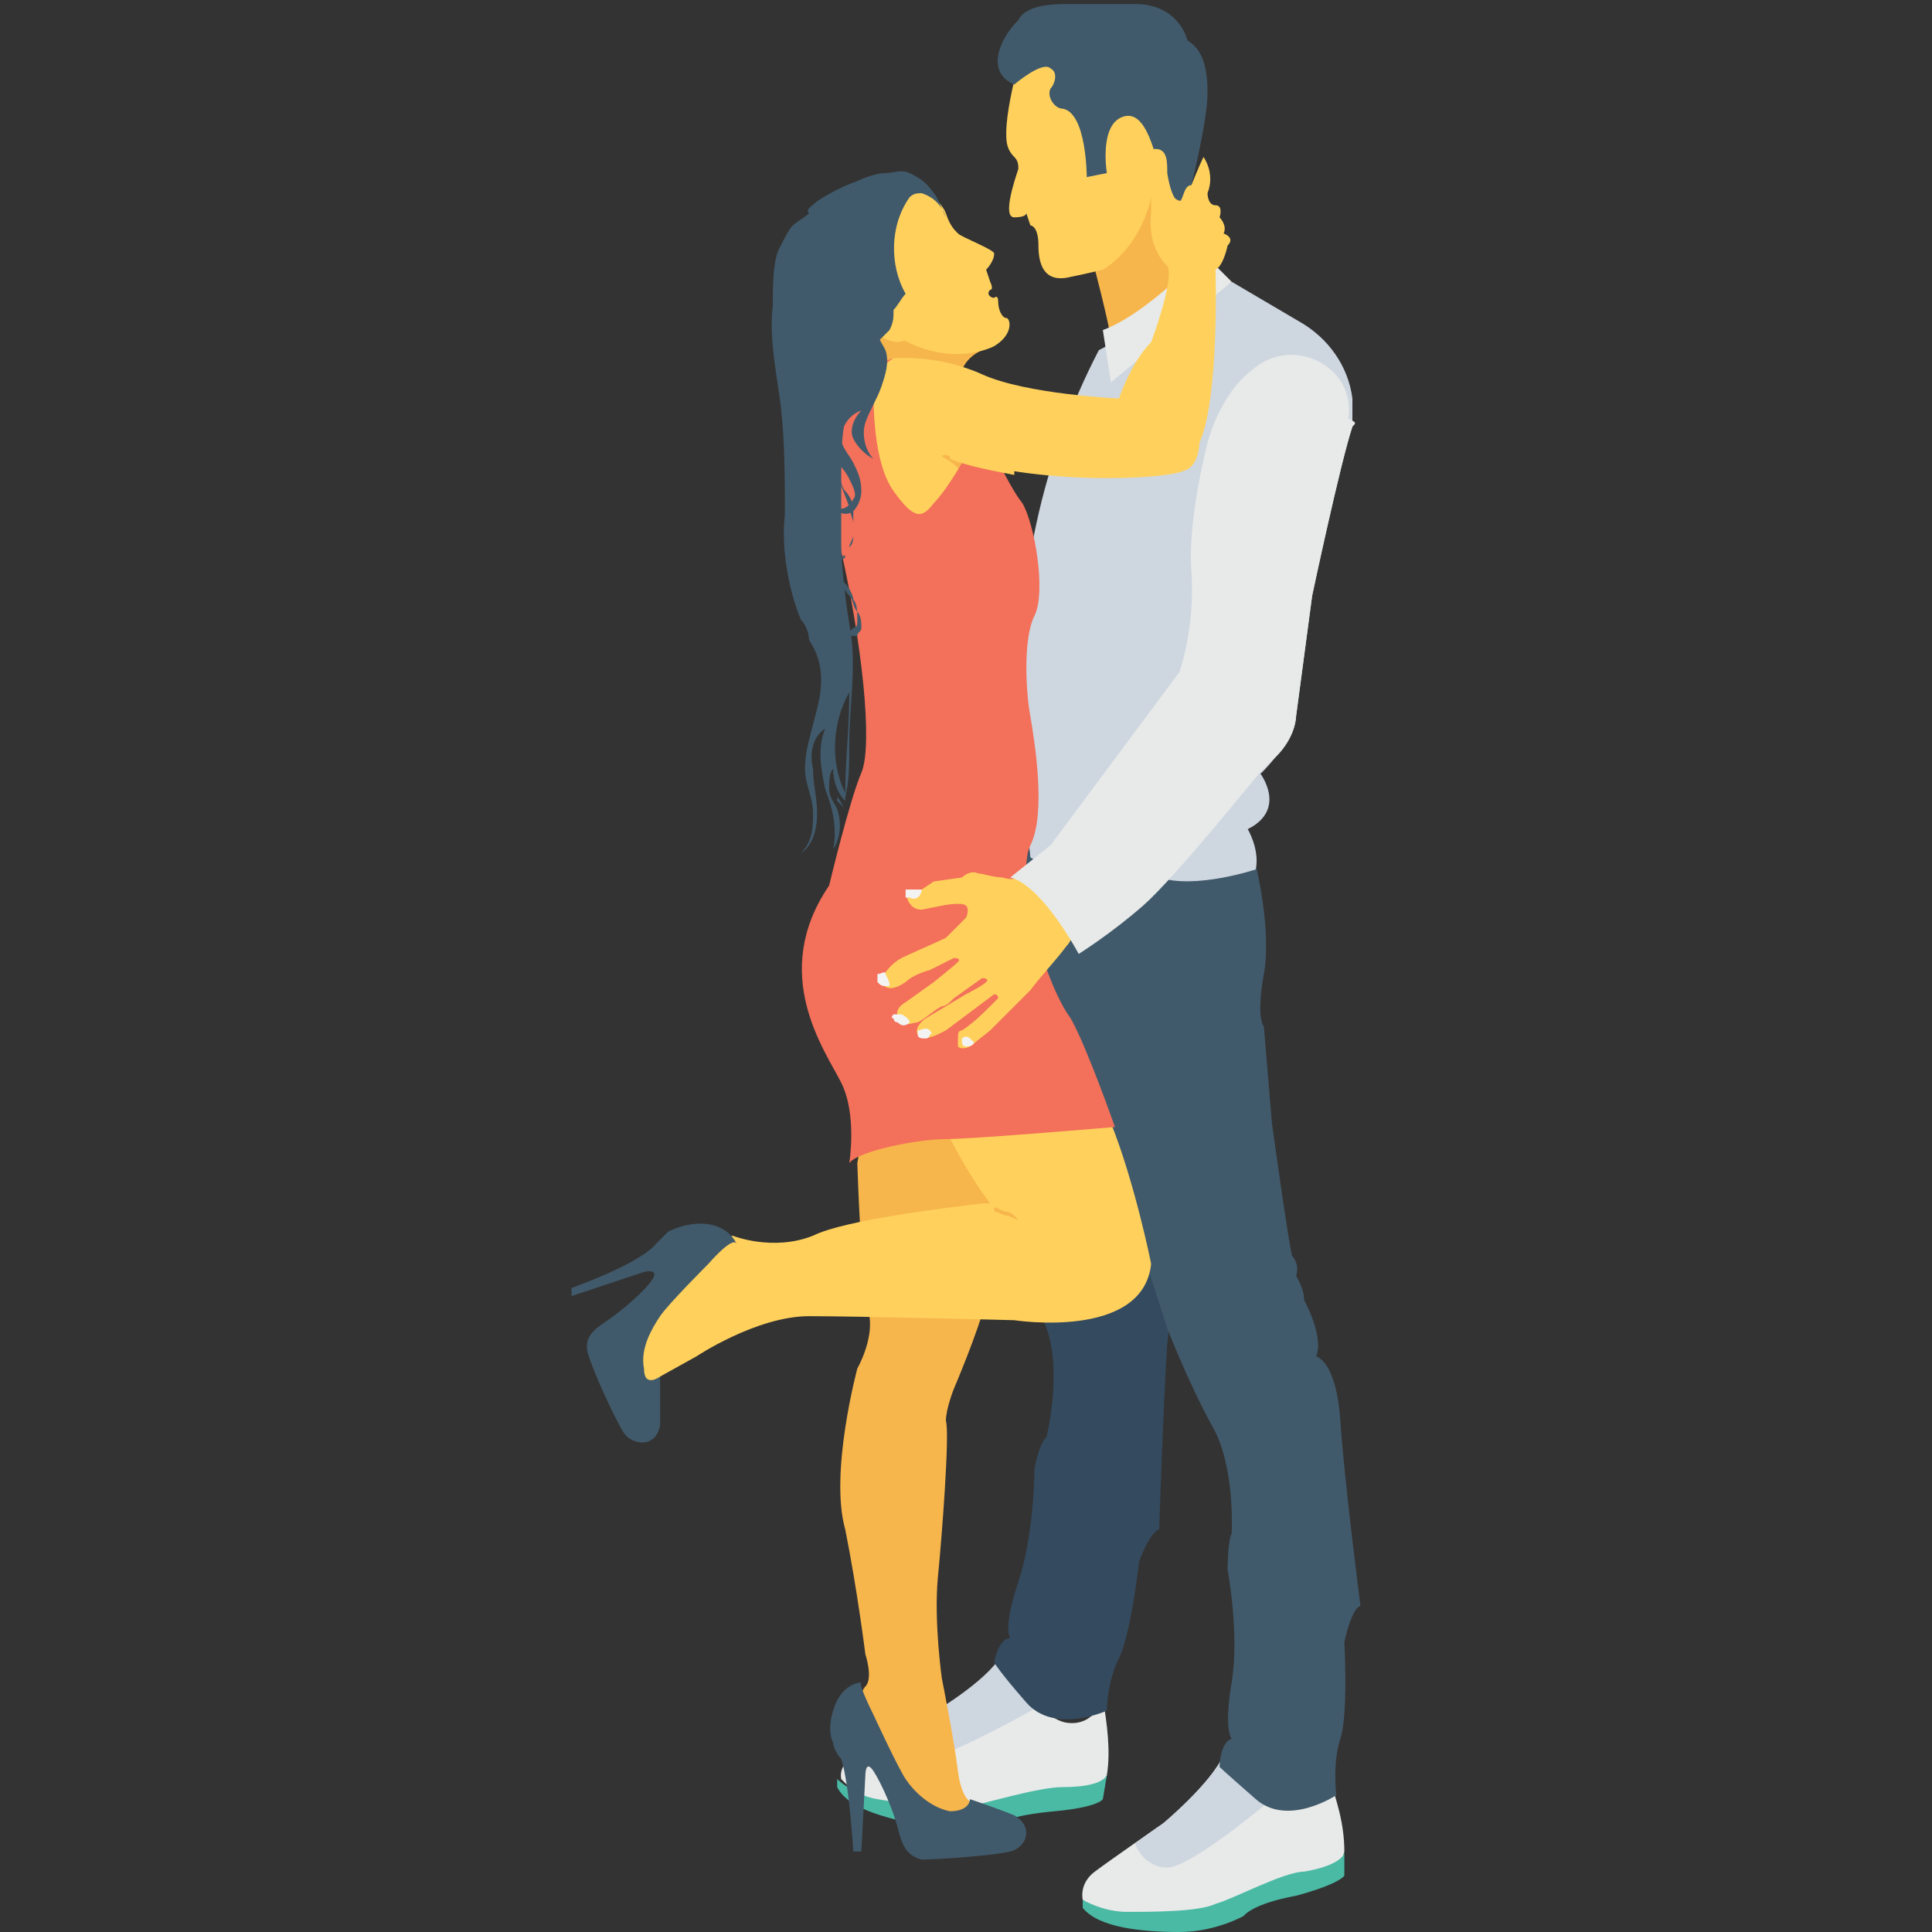 <?xml version="1.0" encoding="utf-8"?>
<!-- Generator: Adobe Illustrator 18.0.0, SVG Export Plug-In . SVG Version: 6.00 Build 0)  -->
<!DOCTYPE svg PUBLIC "-//W3C//DTD SVG 1.1//EN" "http://www.w3.org/Graphics/SVG/1.1/DTD/svg11.dtd">
<svg version="1.1" id="Layer_1" xmlns="http://www.w3.org/2000/svg" xmlns:xlink="http://www.w3.org/1999/xlink" x="0px" y="0px"
	 viewBox="0 0 48 48" enable-background="new 0 0 48 48" xml:space="preserve">
<rect x="0" y="0" width="48" height="48" fill="#333333" stroke="none"/>
<g>
	<g>
		<g>
			<g>
				<g>
					<path fill="#E8EAE9" d="M21.3,44.6l-0.4-0.4c0,0-0.1-0.4,0.4-0.6c0.5-0.2,1.8-0.9,1.8-0.9s1.4-0.8,1.8-1.5c0,0,0.9,1.5,1.6,1.6
						c0.7,0.1,0.9-0.6,0.9-0.6c0.1,0.6,0.2,1.3,0.1,1.9l-0.1,0.4c0,0-2.8,0.7-3.4,0.6C23.2,44.9,21.6,45,21.3,44.6z"/>
				</g>
				<g>
					<path fill="#4ABAA5" d="M20.8,44.2c0,0,0.4,0.4,1,0.5c0.6,0.1,1.8,0.3,2.2,0.2c0.5-0.1,1.8-0.5,2.4-0.5c0.6,0,1-0.1,1.1-0.3
						l-0.1,0.6c0,0-0.1,0.2-1.2,0.3c-1.1,0.1-1.4,0.3-1.4,0.3s-0.8,0.3-1.7,0.1c-0.9-0.2-2-0.4-2.3-1L20.8,44.2z"/>
				</g>
				<g>
					<path fill="#CED6E0" d="M25.8,42.4c-0.7,0.4-2.4,1.3-2.8,1.3c-0.4-0.1-0.6-0.4-0.7-0.7c0.4-0.2,0.8-0.4,0.8-0.4
						s1.4-0.8,1.8-1.5C24.9,41.2,25.3,41.9,25.8,42.4z"/>
				</g>
			</g>
			<g>
				<path fill="#344A5E" d="M29,19.3l0.2,0.2c0,0,0.1,1.7-0.2,2.7s-0.2,1.3-0.2,1.3l-0.2,2.4c0,0,0,2.9-0.1,3.3c0,0,0.2,0.2,0,0.5
					c0,0,0.2,0.4,0.1,0.6c0,0,0.3,0.9,0.1,1.4c0,0,0.5,0.2,0.3,1.7c-0.1,1.5-0.2,4.6-0.2,4.6s-0.2,0-0.5,0.8c0,0-0.2,1.8-0.5,2.4
					c-0.3,0.6-0.3,1.3-0.3,1.3s-1.3,0.6-2-0.2c-0.7-0.8-0.8-1-0.8-1s0.1-0.6,0.4-0.6c0,0-0.2-0.2,0.2-1.4c0.4-1.2,0.4-2.8,0.4-2.8
					s0.1-0.6,0.3-0.8c0,0,0.4-1.6,0-2.7c-0.4-1.1-0.7-2.6-0.7-2.6l-0.9-5.1l-1.8-5.6l1.4-2L29,19.3z"/>
			</g>
		</g>
		<g>
			<g>
				<g>
					<path fill="#E8EAE9" d="M27.4,47.6l-0.5-0.4c0,0-0.1-0.4,0.3-0.7c0.4-0.3,1.7-1.2,1.7-1.2s1.2-1,1.5-1.7c0,0,1.1,1.4,1.8,1.3
						c0.7,0,0.8-0.8,0.8-0.8c0.2,0.6,0.4,1.2,0.4,1.9l-0.1,0.4c0,0-2.6,1.1-3.3,1.1C29.4,47.6,27.7,47.9,27.4,47.6z"/>
				</g>
				<g>
					<path fill="#4ABAA5" d="M26.9,47.2c0,0,0.5,0.3,1.1,0.3c0.6,0,1.8,0,2.2-0.2c0.4-0.1,1.7-0.8,2.2-0.8c0.6-0.1,1-0.3,1-0.5v0.6
						c0,0-0.1,0.2-1.2,0.5c-1.1,0.2-1.3,0.5-1.3,0.5S30.2,48,29.3,48c-0.9,0-2-0.1-2.4-0.6V47.2z"/>
				</g>
				<g>
					<path fill="#CED6E0" d="M31.6,44.7c-0.6,0.5-2.1,1.7-2.6,1.7c-0.4,0-0.7-0.3-0.8-0.6c0.4-0.3,0.7-0.5,0.7-0.5s1.2-1,1.5-1.7
						C30.4,43.6,30.9,44.3,31.6,44.7z"/>
				</g>
			</g>
			<g>
				<path fill="#415A6B" d="M31,21.4l0.2,0.1c0,0,0.4,1.6,0.2,2.7s0,1.3,0,1.3l0.2,2.4c0,0,0.4,2.9,0.5,3.3c0,0,0.2,0.2,0.1,0.5
					c0,0,0.2,0.3,0.2,0.6c0,0,0.5,0.9,0.3,1.4c0,0,0.5,0.1,0.6,1.6c0.1,1.5,0.5,4.6,0.5,4.6s-0.2,0-0.4,0.9c0,0,0.1,1.8-0.1,2.4
					c-0.2,0.6-0.1,1.4-0.1,1.4s-1.2,0.8-2,0.1c-0.8-0.7-0.9-0.8-0.9-0.8s0-0.6,0.3-0.7c0,0-0.2-0.2,0-1.4c0.2-1.2-0.1-2.8-0.1-2.8
					s0-0.7,0.1-0.9c0,0,0.1-1.7-0.5-2.7c-0.6-1.1-1.1-2.4-1.1-2.4L27.4,28l-2.6-5.2l1.1-2.3L31,21.4z"/>
			</g>
		</g>
		<g>
			<path fill="#F7B64C" d="M21.9,7.6l-0.2,2.6h2.2c0,0-0.4-1.1,0.5-1.5l-0.6-1.2L21.9,7.6z"/>
		</g>
		<g>
			<g>
				<ellipse transform="matrix(0.785 0.619 -0.619 0.785 9.695 -11.953)" fill="#FFD15C" cx="22.1" cy="8" rx="0.6" ry="0.4"/>
			</g>
		</g>
		<g>
			<path fill="#FFD15C" d="M21.3,6.9c0,0,0.2-2.2,0.3-2.2c0.1,0,1.1-0.3,1.1-0.3s0.7,0.6,0.8,0.9s0.2,0.4,0.3,0.5
				c0.1,0.1,0.9,0.4,0.9,0.5c0,0.2-0.2,0.4-0.2,0.4L24.6,7c0,0,0.1,0.2,0,0.2c-0.1,0.1,0,0.2,0.1,0.2c0,0,0.1-0.1,0.1,0.1
				c0,0.2,0.1,0.4,0.2,0.4c0.1,0,0.2,0.4-0.3,0.7c0,0-1.1,0.6-2.5-0.3C21,7.3,21.3,6.9,21.3,6.9z"/>
		</g>
		<g>
			<path fill="#CED6E0" d="M27.3,8.7L27.3,8.7C28.6,8,30.5,7.1,30.6,7l1.7,1c0.7,0.4,1.2,1.1,1.3,1.9c0,0.2,0,0.5,0,0.7
				c-0.3,0.9-1,4.2-1,4.2l-0.4,3c0,0,0,0.5-0.5,1c-0.5,0.6-0.4,0.4-0.4,0.4s0.7,0.9-0.3,1.4c0,0,0.3,0.5,0.2,1c0,0-1.5,0.5-2.4,0.2
				c-0.9-0.3-2.1,0.2-2.1,0.2l-1.1-0.7c0,0-0.2-1.7-0.2-3.7C25.2,14.5,25.9,11.4,27.3,8.7z"/>
		</g>
		<g>
			<g>
				<path fill="#F7B64C" d="M27.1,6.3c0,0,0.4,1.5,0.5,2.1L30.1,7l-1-3l-1-1.8l-1.6,2.7L27.1,6.3z"/>
			</g>
			<g>
				<path fill="#E8EAE9" d="M30.6,7l-3,2.5l-0.2-1.3c1.1-0.4,2.5-1.9,2.5-1.9L30.6,7z"/>
			</g>
			<g>
				<g>
					<path fill="#FFD15C" d="M25.2,2c0,0-0.2,0.8-0.2,1.3c0,0.2,0,0.4,0.2,0.6c0.1,0.1,0.1,0.2,0.1,0.3c-0.1,0.3-0.4,1.2-0.1,1.2
						c0.3,0,0.3-0.1,0.3-0.1l0.1,0.3c0,0,0.2,0,0.2,0.5c0,0.4,0.1,0.9,0.7,0.8c0.5-0.1,0.9-0.2,0.9-0.2s1.3-0.7,1.3-2.7
						c0-2-0.4-2-0.4-2l-1.8-0.9C26.3,1.1,25.4,1.1,25.2,2z"/>
				</g>
				<g>
					<path fill="#415A6B" d="M25.2,2.1c0,0,0.7-0.6,0.9-0.4c0.2,0.1,0.1,0.4,0,0.5c-0.1,0.2,0.1,0.5,0.3,0.5c0,0,0,0,0,0
						C27,2.8,27,4.4,27,4.4l0.5-0.1c0,0-0.2-1.2,0.4-1.4c0.6-0.2,0.8,1,1,1.6S29.5,5,29.5,5s0.5-1.9,0.5-2.7c0-0.8-0.2-1.1-0.5-1.3
						c0,0-0.2-0.9-1.3-0.9c-0.5,0-0.8,0-1,0c-0.2,0-0.4,0-0.6,0c-0.4,0-1.1,0-1.3,0.4C24.8,1,24.5,1.8,25.2,2.1z"/>
				</g>
			</g>
			<g>
				
					<ellipse transform="matrix(0.997 -8.161639e-002 8.161639e-002 0.997 -0.231 2.315)" fill="#FFD15C" cx="28.2" cy="4" rx="0.4" ry="0.8"/>
			</g>
		</g>
		<g>
			<path fill="#F7B64C" d="M21.5,41.1c0,0,0.2,0.6,0,0.8c-0.2,0.2-0.1,0.8-0.1,0.8l1.6,2.4l1.3,0.4l-0.1-0.7c0,0-0.3,0-0.4-0.8
				c-0.1-0.8-0.4-2.3-0.4-2.3s-0.2-1.4-0.1-2.5c0.1-1,0.3-3.6,0.2-3.9c0-0.3,0.2-0.8,0.2-0.8s0.6-1.4,0.8-2.2
				c0.1-0.7,0.5-4.6,0.5-4.6l-3.5,0.1l-0.2,1.1c0,0,0.1,3.2,0.3,3.8c0.1,0.6-0.3,1.3-0.3,1.3s-0.7,2.6-0.3,4
				C21.3,39.5,21.5,41.1,21.5,41.1z"/>
		</g>
		<g>
			<path fill="#415A6B" d="M21.2,46l0.1,0l0.1,0l0.1-1.9c0,0,0-0.4,0.2-0.1c0.2,0.3,0.5,1,0.6,1.4s0.2,0.7,0.6,0.8
				c0.4,0,1.8-0.1,2.2-0.2c0.4-0.1,0.6-0.6,0.1-0.9c-0.5-0.2-1.1-0.4-1.1-0.4s0,0.3-0.5,0.3c-0.5-0.1-0.9-0.5-1.1-0.8
				c-0.2-0.3-0.8-1.6-0.8-1.6s-0.4-0.8-0.3-0.8c0,0-0.5,0-0.7,0.7c-0.1,0.3-0.1,0.6,0,0.8c0,0.1,0.1,0.3,0.2,0.4
				C21.1,44.3,21.2,46,21.2,46z"/>
		</g>
		<g>
			<path fill="#FFD15C" d="M28.6,31.4c-0.2,1.9-3.4,1.4-3.4,1.4s-3.8-0.1-5.1-0.1c-1.3,0-2.8,1-2.8,1l-0.9,0.5c0,0-0.1,0.7-0.5,0.3
				c-0.4-0.4-0.1-1.4-0.1-1.4l1.1-1.7l1.3-0.7c0,0,1,0.4,2,0c0.8-0.4,3.4-0.7,4.2-0.8c0.1,0,0.2,0,0.2,0v0c0,0,0,0,0,0c0,0,0,0,0,0
				c-0.9-1.2-1.5-2.7-1.5-2.7s4-0.7,4.5,0.7C28.2,29.4,28.6,31.4,28.6,31.4z"/>
		</g>
		<g>
			<path fill="#415A6B" d="M14.2,32v0.1l0,0.1l1.8-0.6c0,0,0.4-0.1,0.2,0.2c-0.2,0.3-0.8,0.8-1.1,1c-0.3,0.2-0.6,0.4-0.5,0.8
				c0.1,0.4,0.7,1.7,0.9,2c0.2,0.3,0.8,0.4,0.9-0.2c0-0.6,0-1.2,0-1.2S16,34.5,16,34c-0.1-0.5,0.2-1,0.4-1.3
				c0.2-0.3,1.2-1.3,1.2-1.3s0.6-0.7,0.7-0.5c0,0-0.2-0.5-0.9-0.5c-0.3,0-0.6,0.1-0.8,0.2c-0.1,0.1-0.2,0.2-0.3,0.3
				C15.9,31.4,14.2,32,14.2,32z"/>
		</g>
		<g>
			<g>
				<polygon fill="#F7B64C" points="23.4,13.3 22.7,10.8 24,10.8 24.7,12.6 				"/>
			</g>
			<g>
				<path fill="#FFD15C" d="M21.7,12.8c0,0-0.7-3.5,0.5-3.9c0,0,1.1-0.1,2.2,0.4c1.1,0.5,3.4,0.6,3.4,0.6s0.3-0.9,0.8-1.4
					c0,0,0.6-1.6,0.4-1.9c0,0-0.5-0.4-0.4-1.3c0,0,0-0.5,0-0.7c0-0.2-0.1-0.9,0.1-0.9c0.3,0,0.3,0.3,0.3,0.6c0,0,0.1,0.7,0.3,0.7
					c0.1,0,0.1-0.4,0.3-0.4c0,0,0.2-0.5,0.3-0.7c0,0,0.3,0.4,0.1,0.9c0,0,0,0.3,0.2,0.3c0.2,0,0.1,0.3,0.1,0.3s0.2,0.2,0.1,0.4
					c0,0,0.3,0.1,0.1,0.3c0,0-0.1,0.5-0.3,0.6c0,0,0.1,3.2-0.4,4.3c0,0,0,0.6-0.4,0.7c-0.4,0.2-3.6,0.4-5.9-0.4c0,0-0.2,0,0,0.1
					c0.9,0.5,0.6,1.7,0.6,1.7L21.7,12.8"/>
			</g>
			<g>
				<path fill="#F3705A" d="M22.2,8.9c0,0-0.4,0.2-0.5,0.7c0,0.5,0,1.9,0.5,2.6c0.5,0.7,0.7,0.7,1,0.3c0.3-0.3,0.7-1,0.7-1l0.5-0.9
					c0,0,0.6,1.4,1,1.9c0.3,0.5,0.6,2.2,0.3,2.8c-0.3,0.6-0.2,2-0.1,2.5c0.1,0.6,0.4,2.4,0,3.2c-0.4,0.9,0.4,3.5,1,4.3
					C27,26,27.7,28,27.7,28s-3.5,0.3-4.2,0.3s-2.2,0.3-2.4,0.6c0,0,0.2-1.2-0.2-2c-0.4-0.8-1.8-2.7-0.3-4.9c0,0,0.5-2.1,0.8-2.8
					c0.3-0.7,0-3.3-0.5-5.5C20.3,11.6,20.7,9.3,22.2,8.9z"/>
			</g>
			<g>
				<path fill="#FFD15C" d="M23.6,10.6v0.8c0.5,0.2,1.1,0.3,1.6,0.4v-1.2C25.2,9.6,23.6,9.6,23.6,10.6z"/>
			</g>
		</g>
		<g>
			<g>
				<g>
					<g>
						<path fill="#FFD15C" d="M25.8,21.5c-0.2,0.3-0.6,0.4-0.9,0.3c-0.2,0-0.5-0.1-0.6-0.1c-0.2-0.1-0.4,0.1-0.4,0.1l-0.7,0.1
							l-0.3,0.2l-0.4,0c0,0,0,0.5,0.4,0.5c0.5-0.1,0.5-0.1,0.5-0.1s0.5-0.1,0.6,0c0.1,0.1,0,0.3,0,0.3c-0.1,0.1-0.4,0.4-0.5,0.5
							c-0.2,0.1-0.9,0.4-1.1,0.5c-0.2,0.1-0.5,0.4-0.5,0.6c0.1,0.2,0.3,0.2,0.6,0c0.2-0.2,0.6-0.3,0.6-0.3l0.6-0.3
							c0,0,0.2,0,0.1,0.1c-0.1,0.1-0.6,0.5-0.6,0.5l-0.7,0.5c0,0-0.4,0.2-0.1,0.5c0.1,0.1,0.3,0,0.4,0c0.2-0.1,0.4-0.3,0.6-0.4l0,0
							c0.1,0,0.2-0.1,0.3-0.2l0.7-0.5c0,0,0.2,0,0.1,0.1c-0.1,0.1-0.5,0.3-0.5,0.3L23,25.3c0,0-0.3,0.2-0.2,0.4c0.1,0.2,0.5,0,0.5,0
							l0.2-0.1c0.4-0.3,0.8-0.6,1.2-0.9l0,0c0,0,0.1,0,0.1,0.1c0,0-0.1,0.1-0.2,0.2c-0.2,0.2-0.4,0.4-0.7,0.6l0,0
							c-0.1,0-0.1,0.1-0.1,0.2c0,0.1,0,0.1,0,0.2c0.1,0.1,0.3,0,0.3,0l0.5-0.4c0.1-0.1,0.2-0.2,0.3-0.3l0.1-0.1
							c0.2-0.2,0.4-0.4,0.6-0.6l0,0c0.3-0.4,0.6-0.7,0.9-1.1c0.1-0.1,0.1-0.2,0.2-0.2c0.3-0.2,0.5-0.4,0.5-0.4L25.8,21.5L25.8,21.5z
							"/>
					</g>
				</g>
				<g>
					<path fill="#E8EAE9" d="M33.6,10.6c-0.3,0.9-1,4.2-1,4.2l-0.4,3c0,0,0,0.5-0.5,1c-0.2,0.2-0.3,0.3-0.4,0.4l0,0c0,0,0,0,0,0
						c-0.1,0.1-2.1,2.6-2.9,3.3c-0.8,0.7-1.6,1.2-1.6,1.2s-0.9-1.7-1.7-1.9l1-0.8l3.2-4.3c0,0,0.4-1.1,0.3-2.5
						c-0.1-1.3,0.4-3.2,0.4-3.2s0.3-1.2,1.1-1.8c1-0.9,2.6-0.1,2.4,1.2C33.7,10.5,33.7,10.5,33.6,10.6z"/>
				</g>
				<g>
					<g>
						<path fill="#F3F3F3" d="M22.4,25.2c-0.1,0-0.1,0-0.2,0c0,0-0.1,0.1,0,0.1c0,0,0,0.1,0.1,0.1c0.1,0.1,0.2,0.1,0.3,0
							C22.6,25.4,22.6,25.3,22.4,25.2z"/>
					</g>
					<g>
						<path fill="#F3F3F3" d="M23.1,25.7c0,0,0,0.1-0.1,0.1c-0.1,0-0.2,0-0.2-0.1c0-0.1,0-0.1,0-0.1c0.1,0,0.2-0.1,0.3,0
							C23.1,25.6,23.2,25.7,23.1,25.7z"/>
					</g>
					<g>
						<path fill="#F3F3F3" d="M24.2,25.9c0,0,0,0.1-0.2,0.1c0,0-0.1,0-0.1-0.1c0,0,0-0.1,0-0.1c0,0,0.1-0.1,0.2,0
							C24.2,25.9,24.2,25.9,24.2,25.9z"/>
					</g>
					<g>
						<path fill="#F3F3F3" d="M22.1,24.5C22.1,24.6,22.1,24.6,22.1,24.5c-0.2,0-0.2,0-0.3-0.1c0-0.1,0-0.1,0-0.2
							c0.1,0,0.2-0.1,0.2,0C22.1,24.4,22.1,24.4,22.1,24.5C22.2,24.5,22.2,24.5,22.1,24.5z"/>
					</g>
					<g>
						<path fill="#F3F3F3" d="M22.9,22.1L22.9,22.1c0,0.1-0.1,0.3-0.3,0.2c0,0-0.1,0-0.1,0c0-0.1,0-0.2,0-0.2L22.9,22.1z"/>
					</g>
				</g>
			</g>
		</g>
		<g>
			<g>
				<path fill="#415A6B" d="M23.5,5.4c-0.1-0.3-0.3-0.5-0.6-0.6c-0.1,0-0.2,0-0.3,0.1c-0.5,0.7-0.5,1.7-0.1,2.4
					c-0.1,0.1-0.2,0.3-0.3,0.4v0c0,0.2,0,0.3-0.1,0.5c-0.1,0.1-0.2,0.2-0.3,0.3c-0.2,0.4-0.3,0.9-0.4,1.5c0-0.6,0.1-1.1,0.4-1.5
					c-0.4,0.6-0.7,1.2-0.8,1.9c-0.1,0.5-0.1,1-0.1,1.5l0,1.6c0,0.5,0.1,1.4,0.2,2c0.2,1,0,2,0,3c0,0.5,0,0.9-0.1,1.3
					c0,0,0-0.1,0-0.1c0-0.8,0.1-1.6,0.1-2.5c-0.4,0.7-0.5,1.7-0.1,2.5c0,0.1,0,0.1,0,0.2c-0.2-0.2-0.3-0.5-0.3-0.8
					c-0.1,0.1-0.1,0.3-0.1,0.5c0,0.2,0.1,0.3,0.2,0.5c0.1,0.3,0.1,0.7-0.1,1c0.1-0.5,0-1-0.2-1.5c-0.1-0.5-0.2-1,0-1.5
					c-0.3,0.2-0.4,0.6-0.3,1c0,0.4,0.1,0.7,0.1,1.1c0,0.4-0.1,0.8-0.4,1c0.3-0.3,0.3-0.7,0.3-1c0-0.4-0.2-0.7-0.2-1.1
					c0-0.4,0.1-0.7,0.2-1.1c0.1-0.4,0.2-0.7,0.2-1.1c0-0.4-0.1-0.7-0.3-1c0-0.2-0.1-0.4-0.2-0.5c-0.3-0.7-0.5-1.8-0.4-2.6
					c0-0.9,0-1.8-0.1-2.7c-0.1-0.8-0.3-1.7-0.2-2.5c0-0.5,0-1.2,0.2-1.5c0.1-0.2,0.2-0.4,0.3-0.5c0.1-0.1,0.3-0.2,0.4-0.3
					C20,5.2,20.2,5.1,20.3,5c0.3-0.2,0.7-0.4,1-0.5c0.2-0.1,0.5-0.2,0.7-0.2c0.2,0,0.4-0.1,0.6,0c0.2,0.1,0.4,0.2,0.6,0.5
					C23.3,4.9,23.4,5.2,23.5,5.4z"/>
				<path fill="#415A6B" d="M19.8,15.9C19.8,16,19.8,16,19.8,15.9C19.8,16,19.8,15.9,19.8,15.9C19.8,15.9,19.8,15.9,19.8,15.9z"/>
				<path fill="#415A6B" d="M19.8,16c0.1,0.3,0,0.5-0.1,0.7C19.8,16.5,19.9,16.3,19.8,16z"/>
				<path fill="#415A6B" d="M21,20.1c-0.1-0.1-0.1-0.1-0.2-0.2c0,0,0,0.1,0,0.1c0,0,0-0.1,0-0.1c0-0.1,0-0.1,0-0.2c0,0,0,0.1,0,0.1
					C20.9,19.9,20.9,20,21,20.1z"/>
			</g>
			<g>
				<g>
					<path fill="#415A6B" d="M21.6,8.6C21.6,8.6,21.6,8.6,21.6,8.6c-0.1,0-0.1,0.1-0.2,0.1c-0.1,0.1-0.2,0.2-0.3,0.4
						C21.1,9.2,21,9.3,21,9.4c0,0.1-0.1,0.2-0.1,0.4c0,0.3,0,0.6,0,0.8c0,0.3,0,0.6,0,0.8c0,0.3-0.1,0.5-0.1,0.7c0,0.2,0,0.4,0,0.5
						c0,0.1,0,0.1,0,0.1c0,0,0,0.1,0,0.1s0,0,0-0.1c0,0,0-0.1,0-0.1c0-0.1,0-0.3,0-0.5c0-0.2,0-0.5,0.1-0.7c0-0.3,0-0.6,0-0.8
						c0-0.3-0.1-0.6-0.1-0.8c0-0.1,0-0.3,0.1-0.4C20.9,9.2,21,9.1,21,9c0.1-0.2,0.2-0.3,0.3-0.4c0,0,0.1-0.1,0.1-0.1
						C21.5,8.5,21.5,8.5,21.6,8.6L21.6,8.6z"/>
				</g>
				<g>
					<path fill="#415A6B" d="M20.8,9.6C20.8,9.6,20.8,9.6,20.8,9.6c0,0.1,0,0.1,0,0.2c0,0.1,0,0.1,0,0.2c0,0.1,0,0.2,0,0.3
						c0,0.2,0,0.5-0.1,0.7c0,0.1,0,0.3,0,0.4c0,0.1,0,0.3,0.1,0.4c0.1,0.3,0.2,0.5,0.3,0.8c0,0.1,0.1,0.3,0.1,0.4c0,0.1,0,0.2,0,0.3
						c0,0.1,0,0.2-0.1,0.3c0,0.1-0.1,0.1-0.1,0.2c0,0.1-0.1,0.1-0.1,0.1c0,0,0,0,0,0s0,0,0,0c0,0,0-0.1,0.1-0.1
						c0-0.1,0.1-0.1,0.1-0.2c0-0.1,0.1-0.2,0.1-0.3c0-0.2,0-0.5,0-0.7c0-0.1-0.1-0.3-0.2-0.4c-0.1-0.1-0.1-0.3-0.2-0.4
						c0-0.1-0.1-0.3-0.1-0.4c0-0.1,0-0.3,0-0.4c0-0.3,0-0.5,0-0.7c0-0.1,0-0.2,0-0.3c0-0.1,0-0.2,0-0.2C20.7,9.8,20.7,9.7,20.8,9.6
						c-0.1,0-0.1,0-0.1,0L20.8,9.6z"/>
				</g>
				<g>
					<path fill="#415A6B" d="M20.5,12.2C20.5,12.2,20.5,12.3,20.5,12.2c0,0.1,0,0.1-0.1,0.2c0,0.1,0,0.1,0,0.2c0,0.1,0,0.2,0,0.3
						c0,0.2,0,0.5,0.1,0.8c0,0.1,0.1,0.3,0.2,0.4c0.1,0.1,0.2,0.3,0.3,0.4c0.1,0.1,0.2,0.3,0.2,0.4c0.1,0.1,0.1,0.3,0.1,0.5
						c0,0.1,0,0.2-0.1,0.2c0,0-0.1,0.1-0.1,0.1c0,0-0.1,0-0.1,0c-0.1,0-0.1-0.1-0.1-0.1c0-0.1-0.1-0.1-0.1-0.1
						c-0.1-0.1-0.2-0.1-0.3-0.1c-0.1,0-0.2,0-0.2,0c-0.1,0-0.1,0-0.1,0.1c0,0,0,0,0,0s0,0,0,0c0,0,0.1,0,0.1-0.1c0.1,0,0.2,0,0.2,0
						c0.1,0,0.2,0.1,0.3,0.1c0.1,0.1,0.1,0.2,0.3,0.3c0.1,0,0.1,0,0.2,0c0-0.1,0.1-0.1,0.1-0.2c0-0.1,0-0.3-0.1-0.4
						c-0.1-0.1-0.1-0.3-0.2-0.4c-0.1-0.1-0.2-0.3-0.3-0.4c-0.1-0.1-0.2-0.3-0.2-0.4c-0.1-0.3-0.1-0.6-0.2-0.8c0-0.1,0-0.2,0-0.3
						c0-0.1,0-0.2,0-0.3c0-0.1,0-0.1,0-0.2c0,0,0-0.1,0-0.1L20.5,12.2z"/>
				</g>
			</g>
		</g>
		<g>
			<path fill="#F7B64C" d="M25.9,30.7c-0.1-0.1-0.2-0.1-0.3-0.2c-0.1-0.1-0.2-0.1-0.3-0.2c-0.1,0-0.2-0.1-0.3-0.1
				c-0.1,0-0.2-0.1-0.3-0.1l0,0c0,0,0-0.1,0-0.1v0c0,0,0,0,0,0l0,0c0,0,0,0,0,0c0.1,0,0.2,0.1,0.3,0.1c0.1,0,0.2,0.1,0.3,0.2
				c0.1,0.1,0.2,0.1,0.3,0.2C25.7,30.6,25.8,30.6,25.9,30.7z"/>
		</g>
		<g>
			<path fill="#415A6B" d="M22.1,7.7c-0.2,0.1-0.3,0.3-0.3,0.5c0,0.2,0.1,0.3,0.2,0.5c0.1,0.3,0,0.6-0.1,0.9
				c-0.1,0.3-0.3,0.6-0.4,0.9c-0.1,0.3,0,0.7,0.2,0.9c-0.2-0.1-0.4-0.3-0.5-0.5c-0.1-0.2,0-0.5,0.2-0.7c-0.3,0.1-0.5,0.4-0.5,0.7
				c0,0.2,0.2,0.4,0.3,0.6c0.1,0.2,0.2,0.4,0.2,0.7c0,0.2-0.1,0.4-0.2,0.5c-0.1,0.1-0.4,0.1-0.4-0.1c0.1,0.1,0.3,0,0.4-0.2
				c0.1-0.1,0-0.3-0.1-0.5s-0.2-0.3-0.3-0.4c-0.3-0.5-0.2-1.1,0.1-1.5c-0.3,0-0.5,0.3-0.5,0.6c0,0.3,0,0.5,0.1,0.8
				c0.1,0.3,0.2,0.5,0.2,0.8c0,0.3-0.1,0.6-0.1,0.9c0,0.3,0,0.7,0.2,0.9c-0.3-0.1-0.4-0.4-0.5-0.7c-0.1-0.3,0-0.6-0.1-0.9
				c-0.1-0.5-0.3-1-0.4-1.6c0-0.5,0.2-1,0.4-1.5c0.3-0.4,0.6-0.8,1-1.2"/>
		</g>
	</g>
</g>
</svg>
